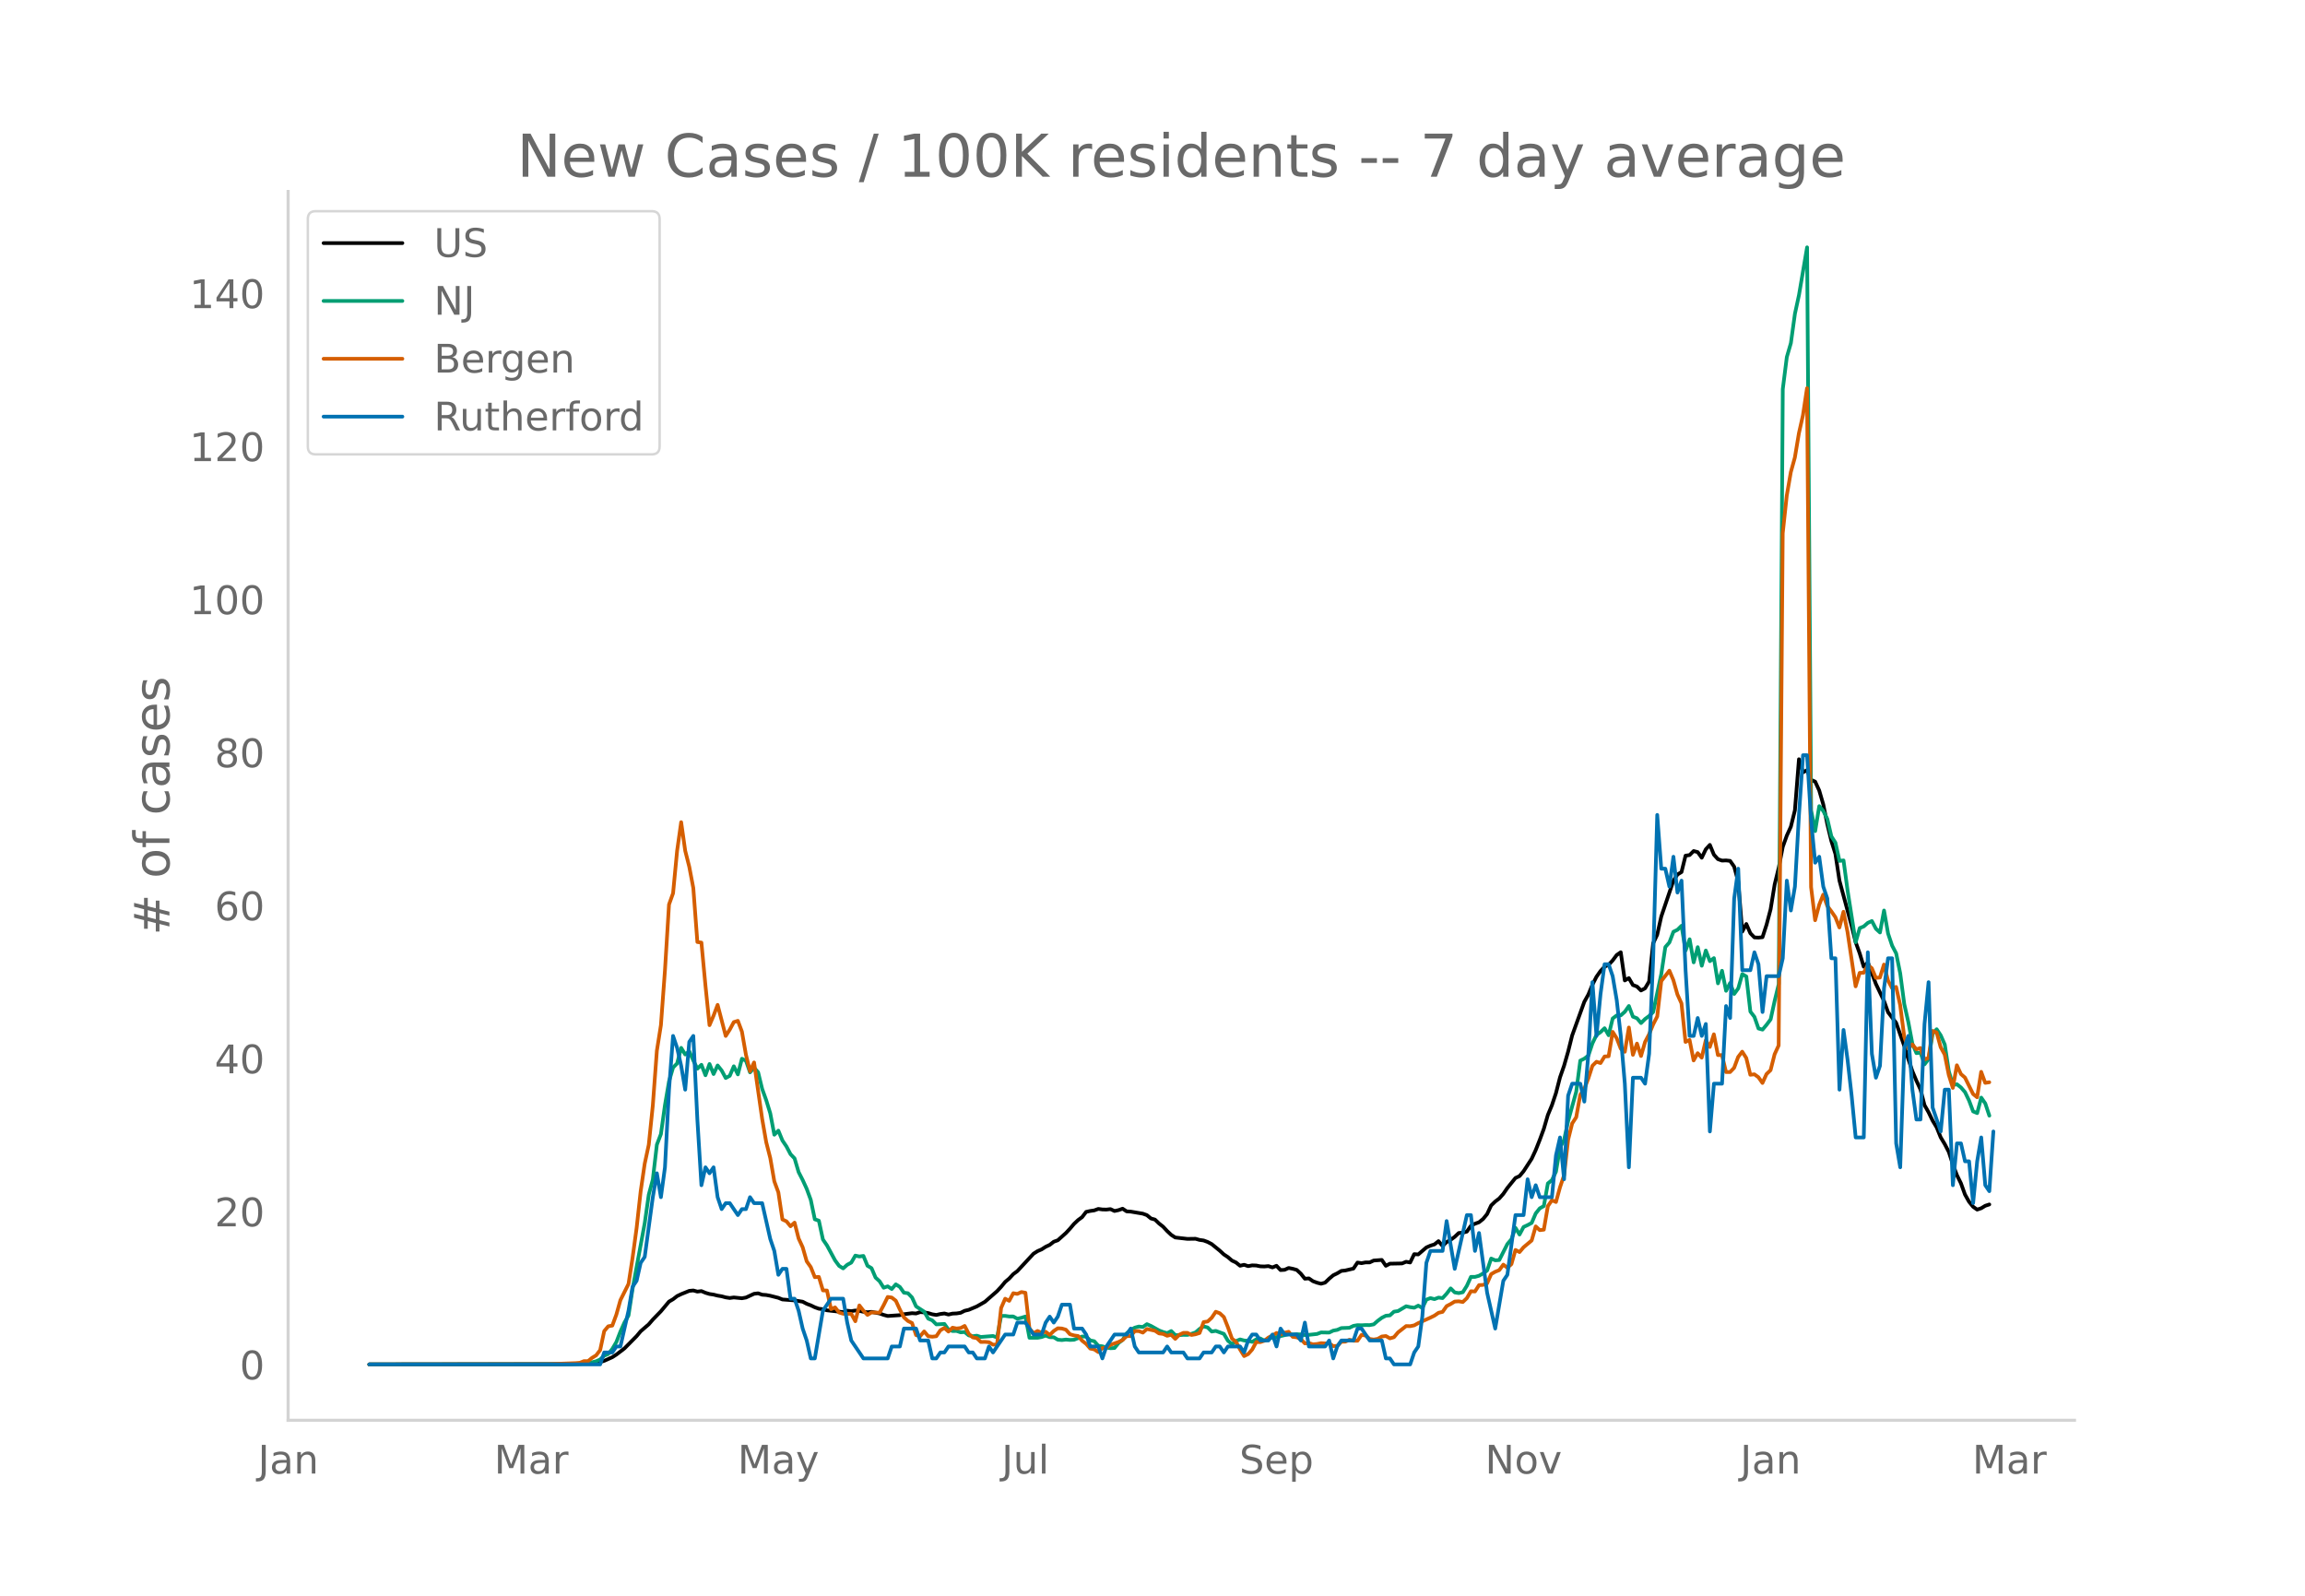 <svg height="864" viewBox="0 0 936 648" width="1248" xmlns="http://www.w3.org/2000/svg" xmlns:xlink="http://www.w3.org/1999/xlink"><defs><style>*{stroke-linecap:butt;stroke-linejoin:round}</style></defs><g id="figure_1"><path d="M0 648h936V0H0z" style="fill:#fff" id="patch_1"/><g id="axes_1"><path d="M117 576.72h725.4V77.76H117z" style="fill:none" id="patch_2"/><path clip-path="url(#pc5f171fdd9)" d="M149.973 554.04l78.937-.087 8.223-.247 4.933-.327 1.645-.297 1.644-.493 3.29-1.474 1.644-1.061 3.289-2.51 4.933-4.985 1.645-1.968 3.289-2.841 1.644-1.904 3.29-3.383 3.289-3.925 1.644-.96 1.645-1.277 1.644-.789 3.29-1.335 1.644-.156 1.644.457 1.645-.207 1.644.696 1.645.493 1.644.242 1.645.417 1.644.266 1.645.45 1.644.244 1.645-.22 3.289.322 1.645-.293 3.289-1.52 1.644-.19 1.645.568 1.644.117 1.645.308 3.289.837 1.644.667 3.29.248 1.644.127 3.289.531 1.644.855 1.645.623 1.644.788 1.645.587 1.645.19 1.644.455 6.578.736 1.645-.57 1.644.18 1.645-.26 1.644.166 1.645.33 1.644.187 1.645-.137 3.289.65 1.644.585 1.645.436 4.934-.336 1.644-.378 3.29-.424 1.644.12 1.644-.562 1.645.12 1.644.272 1.645.5 1.644.268 1.645-.388 1.644-.214 1.645.435 1.644-.381 1.645-.07 1.644-.258 1.645-.822 1.644-.38 3.29-1.38 3.289-1.884 4.933-4.31 1.645-1.773 1.644-1.987 1.645-1.39 1.644-1.775 1.645-1.221 6.578-7.077 1.644-1.043 1.645-.71 1.644-1.059 1.645-.77 1.644-1.282 1.645-.586 3.289-2.946 1.645-1.764L436.12 497l1.645-1.558 1.644-1.202 1.645-2.136 1.644-.365 1.645-.234 1.644-.605 1.645.228 1.644.043 1.645-.188 1.644.768 1.645-.352 1.644-.585 1.645 1.09 1.644.095 4.934.836 1.645.6 1.644 1.345 1.645.463 1.644 1.582 1.645 1.294 1.644 1.766 1.645 1.547 1.644 1.072 4.934.57 3.289-.049 1.644.467 1.645.227 1.644.608 1.645.858 3.289 2.675 1.645 1.523 1.644 1.087 1.645 1.413 1.644.773 1.645 1.326 1.644-.39 1.645.548 1.644-.312 1.645.057 1.644.333 1.645.056 1.644-.148 1.645.53 1.644-.658 1.645 1.741 1.644-.106 1.645-.75 1.644.32 1.645.464 1.644 1.53 1.645 2.044 1.645-.12 1.644 1.127 1.645.613 1.644.426 1.645-.452 1.644-1.585 1.645-1.39 1.644-.803 1.645-.98 1.644-.179 3.29-.773 1.644-2.443 1.644.247 1.645-.31 1.644.015 1.645-.77 3.289-.247 1.645 2.38 1.644-.854 4.934-.097 1.644-.688 1.645.303 1.644-3.389 1.645.113 3.289-2.83 1.644-.727 1.645-.524 1.644-1.314 1.645 1.947 1.644-1.56 1.645-.925 1.644-1.213 1.645-1.555 1.644-.15 1.645-.42 1.645-2.356 1.644-.839 1.645-.593 1.644-1.322 1.645-2.006 1.644-3.492 1.645-1.6 1.644-1.244 1.645-1.865 1.644-2.387 3.29-4.07 1.644-.762 1.644-1.959 3.29-5.06 1.644-3.542 1.644-4.149 1.645-4.457 1.645-5.643 1.644-3.952 1.645-4.926 1.644-6.402 1.645-4.708 1.644-5.721 1.645-6.583 4.933-13.66 1.645-2.96 1.644-3.976 1.645-3.229 1.644-2.35 1.645-1.747 1.644-.764 1.645-1.782 1.644-2.2 1.645-1.134 1.644 11.445 1.645-.948 1.645 2.813 1.644.604 1.645 1.609 1.644-.86 1.645-2.778 1.644-15.535 1.645-3.45 1.644-7.374 4.934-14.58 1.644-2.506 1.645-1.009 1.644-6.651 1.645-.238 1.644-1.639 1.645.429 1.644 2.287 1.645-3.423 1.645-1.786 1.644 3.969 1.645 1.827 1.644.579 1.645-.066 1.644.177 1.645 2.333 1.644 6.07 1.645 20.321 1.644-3.102 1.645 3.767 1.644 1.697 1.645.077 1.644-.167 1.645-5.07 1.644-6.26 1.645-10.08 1.644-6.745 1.645-8.507 1.644-4.59 1.645-3.615 1.645-6.66 1.644-20.742 1.645 5.31 1.644-.862 1.645 3.924 1.644.722 1.645 3.576 1.644 5.637 1.645 8.072 1.644 6.826 1.645 5.236 1.644 10.86 4.934 18.324 1.644 6.654 1.645 4.56 1.644 5.423 1.645-1.766 3.289 8.754 3.29 6.893 1.644 4.603 3.289 4.31 3.289 9.374 1.644 5.331 1.645 4.881 1.644 3.906 1.645 3.541 1.644 6.366 1.645 2.898 1.644 3.397 1.645 2.737 1.644 4.06 1.645 2.745 1.644 3.176 1.645 5.059 1.645 4.342 1.644 3.346 1.645 4.561 1.644 2.911 1.645 2.03 1.644 1.17 1.645-.553 1.644-1.005 1.645-.534" style="fill:none;stroke:#000;stroke-linecap:round;stroke-width:1.5" id="line2d_1"/><path clip-path="url(#pc5f171fdd9)" d="M149.973 554.04l82.226-.11 3.289-.12 3.29-.23 3.288-.804 1.645-.755 1.644-1.51 1.645-.699 1.644-2.074 1.645-2.773 1.644-4.258 1.645-3.694 1.644-2.838 1.645-10.825 4.933-26.642 1.645-11.594 1.644-6.142 1.645-14.153 1.645-4.303 1.644-11.774 1.645-9.645 1.644-5.592 1.645-1.674 1.644-6.327 1.645 2.688 1.644-1.274 1.645 3.718 1.644 3.329 1.645-1.59 1.644 4.253 1.645-4.567 1.644 4.072 1.645-3.483 1.644 2.054 1.645 3.049 1.644-.91 1.645-3.853 1.645 3.293 1.644-6.356 1.645.814 1.644 4.713 1.645-1.87 1.644 1.83 1.645 6.771 1.644 4.563 1.645 5.348 1.644 8.675 1.645-1.654 1.644 3.998 1.645 2.439 1.644 3.123 1.645 1.72 1.644 5.552 1.645 3.213 1.644 3.593 1.645 4.478 1.644 7.896 1.645.56 1.645 7.626 1.644 2.399 3.29 6.092 1.644 2.234 1.644 1.01 1.645-1.46 1.644-.88 1.645-2.843 1.644.355 1.645-.23 1.644 3.993 1.645.974 1.644 3.833 1.645 1.51 1.644 2.608 1.645-.57 1.644 1.09 1.645-1.894 1.645 1.065 1.644 2.323 1.645.225 1.644 1.704 1.645 3.624 3.289 2.149 1.644 2.828 1.645.7 1.644 1.64 3.29-.176 1.644 2.289 1.644.58 1.645-.025 1.644.554 1.645-.12 1.644 1.365 1.645.33 1.644-.205 1.645.515 4.934-.395 1.644.594 1.645-8.765 1.644.005 1.645.245 1.644-.005 1.645.914 1.644-.38 1.645-.514 1.644 8.635h3.29l1.644-.3 1.644-.594 1.645.64 1.644.044 1.645.995 1.645.14 1.644-.2 1.645.15 1.644-.075 3.29-1.32 1.644.04 1.644 1.54 1.645.34 1.644 1.849 1.645.22 1.644.5 1.645.274 1.644-.095 1.645-2.039 1.644-1.25 1.645-2.678 1.644-1.344 1.645-.95 1.644-.454 1.645.19 1.645-1.16 1.644.72 3.29 1.844 1.644.635 1.644.454 1.645-.85 1.644 1.65 1.645.005 1.644-.115 1.645.03 1.644-.44 1.645-.57 1.644-1.409 1.645-1.05 1.644.45 1.645 1.655 1.644-.27 3.29 1.214 1.644 2.779 1.645 1.4 1.644-1.255 1.645-.675 1.644.435 1.645.145 1.644.415 1.645-1.035 1.644-.34 1.645.9 3.289-1.335 1.644-.14 4.934-1.169 1.644.12 1.645-.1 1.644.085 1.645.265 1.645-.105 3.289-.355 1.644-.62 3.29.06 1.644-.794 1.644-.305 1.645-.725 3.289-.125 1.644-.78 1.645-.29 1.644.05 1.645-.09 1.644.026 1.645-.305 1.644-1.444 1.645-1.225 1.645-.834 1.644-.15 1.645-1.5 1.644-.25 3.29-1.943 1.644.36 1.644.24 1.645-.865 1.644.994 1.645-3.418 1.644-.625 1.645.415 1.644-.625 1.645.21 1.644-1.794 1.645-2.149 1.644 1.634 1.645.275 1.644-.35 1.645-2.618 1.645-3.613h1.644l1.645-.455 1.644-.955 1.645-1.174 1.644-4.873 1.645.73 1.644-.12 3.29-6.492 1.644-1.939 1.644-4.652 1.645 2.728 1.644-3.068 1.645-.76 1.644-.885 1.645-3.863 1.644-2.059 1.645-.924 1.645-9.19 1.644-1.35 1.645-3.448 1.644-9.76 1.645-3.109 1.644-7.646 3.29-11.93 1.644-12.618 1.644-.804 1.645-1.245 1.644-4.942 1.645-3.449 1.644-1.144 1.645-1.58 1.644 2.85 1.645-6.807 1.644-1.245 1.645-.025 1.644-1.454 1.645-2.344 1.645 4.333 1.644.645 1.645 1.954 1.644-1.654 1.645-1.22 1.644-1.599 3.29-15.442 1.644-10.95 1.644-1.864 1.645-4.348 1.644-.8 1.645-1.634 1.644 10.06 1.645-4.577 1.644 9.375 1.645-6.172 1.644 7.546 1.645-6.187 1.645 4.323 1.644-1.23 1.645 10.24 1.644-5.102 1.645 8.131 1.644-3.183 1.645 4.458 1.644-2.244 1.645-5.817 1.644.96 1.645 14.267 1.644 2.134 1.645 4.728 1.644.454 1.645-1.959 1.644-2.204 1.645-7.556 1.644-6.746 1.645-241.62 1.644-13.03 1.645-5.666 1.645-11.91 1.644-7.596 3.29-19.37 1.644 228.662 1.644 8.385 1.645-10.125 1.644 1.934 1.645 3.279 1.644 7.056 1.645 2.55 1.644 7.415 1.645-.204 1.644 12.188 3.29 21.035 1.644-5.742 1.644-.68 1.645-1.45 1.645-.744 1.644 3.144 1.645 1.509 1.644-8.926 1.645 9.366 1.644 4.917 1.645 3.139 1.644 8.126 1.645 12.489 1.644 7.28 1.645 8.787 1.644 3.818 1.645-.22 1.644 4.767 1.645-2.134 1.644-10.29 1.645-1.833 1.644 2.478 1.645 3.763 1.644 10.815 1.645 5.577 1.645-.28 1.644 1.305 1.645 1.899 1.644 3.428 1.645 4.393 1.644.685 1.645-6.292 1.644 2.374 1.645 4.952" style="fill:none;stroke:#009e73;stroke-linecap:round;stroke-width:1.5" id="line2d_2"/><path clip-path="url(#pc5f171fdd9)" d="M149.973 554.04l72.359-.095 11.512-.429 1.644-.143 1.645-.666h1.644l1.645-1.334 1.644-1 1.645-2.142 1.644-7.714 1.645-1.952 1.644-.286 1.645-4.476 1.644-5.857 3.29-6.57 1.644-10.62 1.644-12.094 1.645-14.904 1.644-11.237 1.645-7.666 1.644-15.952 1.645-22.237 1.645-10.38 1.644-22.284 1.645-26.713 1.644-4.571 1.645-17.237 1.644-11.619 1.645 11.619 1.644 6.476 1.645 8.666 1.644 21.903 1.645.238 1.644 17.475 1.645 16.047 1.644-3.857 1.645-4.38 3.289 12.618 1.644-2.571 1.645-3.048 1.645-.524 1.644 4.381 1.645 9.428 1.644 6.666 1.645-3.57 3.289 22.95 1.644 9.428 1.645 6.428 1.644 9.476 1.645 4.476 1.644 11 1.645.761 1.644 2 1.645-1.476 1.644 6.428 1.645 3.571 1.644 5.714 1.645 2.333 1.644 4.095 1.645-.095 1.645 5.476 1.644.048 1.645 7.57 1.644-.714 1.645 2.096 1.644.476 3.29.047 1.644 3 1.644-6.428 1.645 2.143 1.644 1.714 1.645-1 3.289.095 1.644-3.047 1.645-3.333 1.644.238 1.645 1.285 1.645 3.572 1.644 3.19 1.645 1.476 1.644.81 1.645 4.904 1.644.476 1.645-1.952 1.644 1.952 1.645.19 1.644-.19 1.645-2.428 1.644-.953 1.645 1.476 1.644-1.57 1.645.332 1.644-.19 1.645-.857 1.644 3.19 1.645 1.476 1.644.286 1.645 1.571 1.645-.047 1.644.143 1.645 1 1.644-.048 1.645-14.856 1.644-3.762 1.645.857 1.644-3.095 1.645.286 1.644-.762 1.645.285 1.644 14.571 1.645 1.857 1.644-.905 1.645.762 1.644-.428 1.645 1.285 1.644-1.619 1.645-1.095 1.645.095 1.644.477 1.645 1.857 1.644.476 1.645.238 1.644 1.905 1.645 1.285 1.644 1.905 1.645.333 1.644 1.095 1.645-1.619 1.644-.095 1.645-1.238 3.289-1.143 1.644-.81 1.645-1.57h1.644l1.645-2.048h1.644l1.645.619 1.645-1.476 3.289.714 1.644 1.095 1.645.19 1.644.763 1.645-.429 1.644 1.667 1.645-1.667 1.644-.762h1.645l1.644.857 1.645-.285 1.644-.524 1.645-4.428 1.644-.239 1.645-1.523 1.644-2.429 1.645.62 1.645 1.523 1.644 4.143 1.645 4.618 1.644 1.334 1.645 3.095 1.644 2.666 1.645-.81 1.644-1.856 1.645-3.048 1.644.048 1.645-.571 1.644-1.286 1.645-.81 1.644-1.047 1.645.619 1.644-.714 1.645-.381 1.644 2.047 1.645.19 1.644.715 1.645 1.762 1.645-.143 1.644.524 1.645-.143 1.644-.334 1.645.096 1.644-.048 1.645 1.143 1.644-.095 1.645-1.667 1.644-.048 1.645-.761 1.644.38h1.645l1.644-2.38 1.645.285 1.644 1.381 1.645.238 1.644-.285 1.645-.953 1.645-.19 1.644.952 1.645-.476 1.644-1.952 3.29-2.572 1.644.048 1.644-.333 1.645-.905 4.933-2.238 1.645-.81 1.644-1.142 1.645-.381 1.644-2.333 1.645-.857 1.644-1 1.645-.096 1.644.286 1.645-1.571 1.645-2.81 1.644.096 1.645-2.572 1.644-.095 1.645-.619 1.644-3.762 1.645-.952 1.644-.666 1.645-2.238 1.644 1.285 1.645-1.476 1.644-5.761 1.645.857 1.644-1.953 3.29-2.761 1.644-5.714 1.644 1.523 1.645-.19 1.645-9.571 1.644-2.38 1.645.713 1.644-6 1.645-4.856 1.644-14.428 1.645-6.618 1.644-2.524 1.645-9.142 1.644-2.381 1.645-4.286 1.644-5.095 1.645-1.619 1.644.524 1.645-2.666 1.644-.096 1.645-9.904 1.644 2.62 1.645 4.237 1.644 1.238 1.645-9.857 1.645 11.095 1.644-4.571 1.645 5.047 1.644-5.714 1.645-3.142 1.644-4 1.645-3.19 1.644-14.38 3.29-4.238L679.51 398l1.644 5.81 1.645 3.619 1.644 15.665 1.645-.81 1.644 8.334 1.645-2.953 1.644 1.81 1.645-7.047 1.645 2.714 1.644-5.143 1.645 8.428h1.644l1.645 6.905h1.644l1.645-1.715 1.644-4.428 1.645-2.143 1.644 2.572 1.645 6.809 1.644-.19 1.645 1.19 1.644 2.333 1.645-3.619 1.644-1.571 1.645-6.476 1.644-3.571 1.645-207.988 1.644-15.285 1.645-9.523 1.645-5.952 1.644-9.857 1.645-7.333 1.644-10.951 1.645 202.56 1.644 13.475 1.645-6.238 1.644-4.143 1.645 4.571 1.644 2.19 1.645 2.382 1.644 4.19 1.645-6.38 1.644 8.19 3.29 22.093 1.644-5.476 1.644-.047 1.645-3.095 1.645 1.238 1.644 3.952 1.645-.143 1.644-5.285 1.645 6.523 1.644 3.047 1.645-.476 1.644 7.38 1.645 12.762 1.644 4.952 1.645-1.762 1.644 2 1.645-.524 1.644 4.667 1.645-.667 1.644-10.952 1.645.62 1.644 5.999 1.645 3 1.644 8.237 1.645 5.286 1.645-9.19 1.644 3.571 1.645 1.429 3.289 6.666 1.644 1.333 1.645-10.333 1.644 4.476 1.645-.238" style="fill:none;stroke:#d55e00;stroke-linecap:round;stroke-width:1.5" id="line2d_3"/><path clip-path="url(#pc5f171fdd9)" d="M149.973 554.04h93.738l1.644-4.85h3.29l1.644-2.426h1.644l3.29-14.55 1.644-9.701 1.644-2.425 1.645-7.276 1.644-2.425 3.29-24.252 1.644-9.7 1.645 9.7 1.644-12.126 1.645-31.527 1.644-21.827 1.645 4.85 1.644 7.276 1.645 9.7 1.644-19.4 1.645-2.426 1.644 33.953 1.645 26.677 1.644-7.276 1.645 2.425 1.644-2.425 1.645 12.126 1.644 4.85 1.645-2.425h1.644l3.29 4.85 1.644-2.425h1.645l1.644-4.85 1.645 2.425h3.289l3.289 14.551 1.644 4.85 1.645 9.701 1.644-2.425h1.645l1.644 12.126h1.645l1.644 4.85 1.645 7.276 1.644 4.85 1.645 7.276h1.644l3.29-19.402 3.289-4.85h4.933l1.645 9.7 1.644 7.276 4.934 7.276h9.867l1.644-4.85h3.29l1.644-7.276h4.934l1.644 4.85h3.29l1.644 7.276h1.644l1.645-2.425h1.644l1.645-2.426h6.578l1.644 2.426h1.645l1.644 2.425h3.29l1.644-4.85 1.645 2.425 4.933-7.276h3.29l1.644-4.85h3.289l3.289 4.85h3.289l1.644-4.85 1.645-2.425 1.644 2.425 1.645-2.425 1.645-4.85h3.289l1.644 9.7h3.29l1.644 2.425 1.644 4.85h3.29l1.644 4.85 1.644-4.85 3.29-4.85h4.933l1.644-2.425 1.645 7.275 1.644 2.426h9.868l1.644-2.426 1.645 2.426h4.933l1.645 2.425h4.933l1.645-2.425h3.289l1.644-2.426h1.645l1.645 2.426 1.644-2.426h4.934l1.644 2.426 1.645-4.85 1.644-2.426h1.645l1.644 2.425h3.29l1.644-2.425 1.644 4.85 1.645-7.275 1.644 2.425h4.934l1.644 2.425 1.645-7.275 1.645 9.7h6.578l1.644-2.425 1.645 7.276 1.644-4.85 1.645-2.426h4.933l1.645-4.85h1.644l3.29 4.85h4.933l1.645 7.276h1.644l1.645 2.425h6.578l1.644-4.85 1.645-2.426 1.644-12.125 1.645-21.827 1.644-4.85h4.934l1.644-12.126 3.29 19.401 4.933-21.826h1.645l1.644 14.55 1.645-7.275 3.289 24.252 3.289 14.55 3.289-19.4 1.644-2.426 3.29-24.251h3.288l1.645-14.551 1.644 7.275 1.645-4.85 1.644 4.85h4.934l1.645-16.976 1.644-7.276 1.645 16.977 1.644-33.953 1.645-4.85h3.289l1.644 7.275 1.645-19.401 1.644-29.102 1.645 21.826 1.644-16.976 1.645-12.126h1.644l1.645 4.85 1.644 9.701 1.645 14.551 1.644 19.402 1.645 33.952 1.645-36.377h3.289l1.644 2.425 1.645-12.126 1.644-38.803 1.645-58.204 1.644 21.826h1.645l1.644 7.276 1.645-12.126 1.644 14.551 1.645-4.85 1.644 36.377 1.645 26.677h1.644l1.645-7.275 1.644 7.275 1.645-4.85 1.645 43.653 1.644-19.401h3.29l1.644-31.528 1.644 4.85 1.645-48.503 1.644-12.126 1.645 41.228h3.289l1.644-7.275 1.645 4.85 1.644 19.402 1.645-14.551h4.933l1.645-7.276 1.644-31.527 1.645 12.126 1.645-9.701 1.644-29.102 1.645-24.252h1.644l1.645 26.677 1.644 16.976 1.645-2.425 1.644 12.126 1.645 4.85 1.644 24.252h1.645l1.644 53.354 1.645-24.252 1.644 12.126 1.645 14.551 1.644 16.976h3.29l1.644-75.18 1.645 41.228 1.644 9.7 1.645-4.85 1.644-31.527 1.645-12.126h1.644l1.645 75.18 1.644 9.701 1.645-48.503 1.644-4.85 1.645 21.826 1.644 12.126h1.645l1.644-38.803 1.645-16.976 1.644 50.928 3.29 9.701 1.644-16.976h1.644l1.645 38.803 1.645-16.976h1.644l1.645 7.275h1.644l1.645 16.976 1.644-16.976 1.645-9.7 1.644 19.4 1.645 2.426 1.644-24.252" style="fill:none;stroke:#0072b2;stroke-linecap:round;stroke-width:1.5" id="line2d_4"/><path d="M117 576.72V77.76" style="fill:none;stroke:#d3d3d3;stroke-linecap:square;stroke-linejoin:miter;stroke-width:1.25" id="patch_3"/><path d="M117 576.72h725.4" style="fill:none;stroke:#d3d3d3;stroke-linecap:square;stroke-linejoin:miter;stroke-width:1.25" id="patch_4"/><g id="matplotlib.axis_1"><g id="xtick_1"><g style="fill:#696969" transform="matrix(.16 0 0 -.16 104.75 598.378)" id="text_1"><defs><path d="M9.813 72.906h9.859V5.078q0-13.187-5-19.14-5-5.954-16.094-5.954h-3.75v8.297h3.078q6.531 0 9.219 3.672Q9.813-4.39 9.813 5.078z" id="DejaVuSans-74"/><path d="M34.281 27.484q-10.89 0-15.093-2.484-4.204-2.484-4.204-8.5 0-4.781 3.157-7.594 3.156-2.797 8.562-2.797 7.485 0 12 5.297 4.516 5.297 4.516 14.078v2zm17.922 3.72V0H43.22v8.297Q40.14 3.328 35.547.953q-4.594-2.375-11.234-2.375-8.391 0-13.36 4.719Q6 8.016 6 15.922q0 9.219 6.172 13.906 6.187 4.688 18.437 4.688h12.61v.89q0 6.203-4.078 9.594-4.078 3.39-11.453 3.39-4.688 0-9.141-1.124-4.438-1.125-8.531-3.375v8.312q4.921 1.906 9.562 2.844 4.64.953 9.031.953 11.875 0 17.735-6.156 5.86-6.14 5.86-18.64z" id="DejaVuSans-97"/><path d="M54.89 33.016V0h-8.984v32.719q0 7.765-3.031 11.61-3.031 3.858-9.078 3.858-7.281 0-11.484-4.64-4.204-4.625-4.204-12.64V0H9.08v54.688h9.03v-8.5q3.235 4.937 7.594 7.374Q30.078 56 35.797 56q9.422 0 14.25-5.828 4.844-5.828 4.844-17.156z" id="DejaVuSans-110"/></defs><use xlink:href="#DejaVuSans-74"/><use x="29.492" xlink:href="#DejaVuSans-97"/><use x="90.771" xlink:href="#DejaVuSans-110"/></g></g><g id="xtick_2"><g style="fill:#696969" transform="matrix(.16 0 0 -.16 200.66 598.378)" id="text_2"><defs><path d="M9.813 72.906h14.703l18.593-49.61 18.703 49.61h14.704V0H66.89v64.016l-18.797-50h-9.907l-18.796 50V0H9.813z" id="DejaVuSans-77"/><path d="M41.11 46.297q-1.516.875-3.297 1.281Q36.03 48 33.89 48q-7.625 0-11.703-4.953-4.079-4.953-4.079-14.234V0H9.08v54.688h9.03v-8.5q2.844 4.984 7.375 7.39Q30.031 56 36.531 56q.922 0 2.047-.125 1.125-.11 2.484-.36z" id="DejaVuSans-114"/></defs><use xlink:href="#DejaVuSans-77"/><use x="86.279" xlink:href="#DejaVuSans-97"/><use x="147.559" xlink:href="#DejaVuSans-114"/></g></g><g id="xtick_3"><g style="fill:#696969" transform="matrix(.16 0 0 -.16 299.53 598.378)" id="text_3"><defs><path d="M32.172-5.078q-3.797-9.766-7.422-12.735-3.61-2.984-9.656-2.984H7.906v7.516h5.282q3.703 0 5.75 1.765Q21-9.766 23.483-3.219l1.61 4.094-22.11 53.813H12.5l17.094-42.766 17.093 42.766h9.516z" id="DejaVuSans-121"/></defs><use xlink:href="#DejaVuSans-77"/><use x="86.279" xlink:href="#DejaVuSans-97"/><use x="147.559" xlink:href="#DejaVuSans-121"/></g></g><g id="xtick_4"><g style="fill:#696969" transform="matrix(.16 0 0 -.16 406.733 598.378)" id="text_4"><defs><path d="M8.5 21.578v33.11h8.984V21.922q0-7.766 3.016-11.656 3.031-3.875 9.094-3.875 7.265 0 11.484 4.64 4.234 4.64 4.234 12.656v31h8.985V0h-8.984v8.406Q42.047 3.422 37.718 1q-4.313-2.422-10.032-2.422-9.421 0-14.312 5.86Q8.5 10.296 8.5 21.578zM31.11 56z" id="DejaVuSans-117"/><path d="M9.422 75.984h8.984V0H9.422z" id="DejaVuSans-108"/></defs><use xlink:href="#DejaVuSans-74"/><use x="29.492" xlink:href="#DejaVuSans-117"/><use x="92.871" xlink:href="#DejaVuSans-108"/></g></g><g id="xtick_5"><g style="fill:#696969" transform="matrix(.16 0 0 -.16 503.266 598.378)" id="text_5"><defs><path d="M53.516 70.516V60.89q-5.61 2.687-10.594 4-4.984 1.328-9.625 1.328-8.047 0-12.422-3.125t-4.375-8.89q0-4.845 2.906-7.313 2.907-2.453 11.016-3.97l5.953-1.218q11.031-2.11 16.281-7.406 5.25-5.297 5.25-14.172 0-10.61-7.11-16.078-7.093-5.469-20.812-5.469-5.172 0-11.015 1.172Q13.14.922 6.89 3.219v10.156q6-3.36 11.765-5.078 5.766-1.703 11.328-1.703 8.438 0 13.032 3.312 4.593 3.328 4.593 9.485 0 5.359-3.297 8.39-3.296 3.032-10.812 4.547L27.484 33.5q-11.03 2.188-15.968 6.875-4.922 4.688-4.922 13.047 0 9.672 6.812 15.234 6.813 5.563 18.766 5.563 5.14 0 10.453-.938 5.328-.922 10.89-2.765z" id="DejaVuSans-83"/><path d="M56.203 29.594v-4.39H14.891q.593-9.282 5.593-14.142 5-4.859 13.938-4.859 5.172 0 10.031 1.266 4.86 1.265 9.656 3.812v-8.5Q49.266.734 44.187-.344 39.11-1.422 33.892-1.422q-13.094 0-20.735 7.61-7.64 7.625-7.64 20.625 0 13.421 7.25 21.296Q20.016 56 32.328 56q11.031 0 17.453-7.11 6.422-7.093 6.422-19.296zm-8.984 2.64q-.094 7.36-4.125 11.75-4.032 4.407-10.672 4.407-7.516 0-12.031-4.25-4.516-4.25-5.203-11.97z" id="DejaVuSans-101"/><path d="M18.11 8.203v-29H9.077v75.484h9.031v-8.296q2.844 4.875 7.157 7.234Q29.594 56 35.594 56q9.968 0 16.187-7.906 6.235-7.907 6.235-20.797T51.78 6.484q-6.218-7.906-16.187-7.906-6 0-10.328 2.375-4.313 2.375-7.157 7.25zm30.578 19.094q0 9.906-4.079 15.547-4.078 5.64-11.203 5.64-7.14 0-11.218-5.64-4.079-5.64-4.079-15.547 0-9.906 4.078-15.547 4.079-5.64 11.22-5.64 7.124 0 11.202 5.64t4.078 15.547z" id="DejaVuSans-112"/></defs><use xlink:href="#DejaVuSans-83"/><use x="63.477" xlink:href="#DejaVuSans-101"/><use x="125" xlink:href="#DejaVuSans-112"/></g></g><g id="xtick_6"><g style="fill:#696969" transform="matrix(.16 0 0 -.16 603.047 598.378)" id="text_6"><defs><path d="M9.813 72.906h13.28l32.329-60.984v60.984h9.562V0h-13.28L19.39 60.984V0H9.813z" id="DejaVuSans-78"/><path d="M30.61 48.39q-7.22 0-11.422-5.64-4.204-5.64-4.204-15.453 0-9.813 4.172-15.453 4.188-5.64 11.453-5.64 7.188 0 11.375 5.655 4.203 5.672 4.203 15.438 0 9.719-4.203 15.406-4.187 5.688-11.375 5.688zm0 7.61q11.718 0 18.406-7.625 6.703-7.61 6.703-21.078 0-13.422-6.703-21.078-6.688-7.64-18.407-7.64-11.765 0-18.437 7.64-6.656 7.656-6.656 21.078 0 13.469 6.656 21.078Q18.844 56 30.609 56z" id="DejaVuSans-111"/><path d="M2.984 54.688H12.5L29.594 8.797l17.093 45.89h9.516L35.687 0H23.485z" id="DejaVuSans-118"/></defs><use xlink:href="#DejaVuSans-78"/><use x="74.805" xlink:href="#DejaVuSans-111"/><use x="135.986" xlink:href="#DejaVuSans-118"/></g></g><g id="xtick_7"><g style="fill:#696969" transform="matrix(.16 0 0 -.16 706.646 598.378)" id="text_7"><use xlink:href="#DejaVuSans-74"/><use x="29.492" xlink:href="#DejaVuSans-97"/><use x="90.771" xlink:href="#DejaVuSans-110"/></g></g><g id="xtick_8"><g style="fill:#696969" transform="matrix(.16 0 0 -.16 800.912 598.378)" id="text_8"><use xlink:href="#DejaVuSans-77"/><use x="86.279" xlink:href="#DejaVuSans-97"/><use x="147.559" xlink:href="#DejaVuSans-114"/></g></g></g><g id="matplotlib.axis_2"><g id="ytick_1"><g style="fill:#696969" transform="matrix(.16 0 0 -.16 97.32 560.119)" id="text_9"><defs><path d="M31.781 66.406q-7.61 0-11.453-7.5Q16.5 51.422 16.5 36.375q0-14.984 3.828-22.484 3.844-7.5 11.453-7.5 7.672 0 11.5 7.5 3.844 7.5 3.844 22.484 0 15.047-3.844 22.531-3.828 7.5-11.5 7.5zm0 7.813q12.266 0 18.735-9.703 6.468-9.688 6.468-28.141 0-18.406-6.468-28.11-6.47-9.687-18.735-9.687-12.25 0-18.718 9.688-6.47 9.703-6.47 28.109 0 18.453 6.47 28.14Q19.53 74.22 31.78 74.22z" id="DejaVuSans-48"/></defs><use xlink:href="#DejaVuSans-48"/></g></g><g id="ytick_2"><g style="fill:#696969" transform="matrix(.16 0 0 -.16 87.14 497.976)" id="text_10"><defs><path d="M19.188 8.297h34.421V0H7.33v8.297q5.609 5.812 15.296 15.594 9.703 9.797 12.188 12.64 4.734 5.313 6.609 9 1.89 3.688 1.89 7.25 0 5.813-4.078 9.469-4.078 3.672-10.625 3.672-4.64 0-9.797-1.61-5.14-1.609-11-4.89v9.969Q13.767 71.78 18.938 73q5.188 1.219 9.485 1.219 11.328 0 18.062-5.672 6.735-5.656 6.735-15.125 0-4.5-1.688-8.531-1.672-4.016-6.125-9.485-1.218-1.422-7.765-8.187-6.532-6.766-18.453-18.922z" id="DejaVuSans-50"/></defs><use xlink:href="#DejaVuSans-50"/><use x="63.623" xlink:href="#DejaVuSans-48"/></g></g><g id="ytick_3"><g style="fill:#696969" transform="matrix(.16 0 0 -.16 87.14 435.832)" id="text_11"><defs><path d="M37.797 64.313L12.89 25.39h24.906zm-2.594 8.593H47.61V25.391h10.407v-8.203H47.609V0h-9.812v17.188H4.89v9.515z" id="DejaVuSans-52"/></defs><use xlink:href="#DejaVuSans-52"/><use x="63.623" xlink:href="#DejaVuSans-48"/></g></g><g id="ytick_4"><g style="fill:#696969" transform="matrix(.16 0 0 -.16 87.14 373.69)" id="text_12"><defs><path d="M33.016 40.375q-6.641 0-10.532-4.547-3.875-4.531-3.875-12.437 0-7.86 3.875-12.438 3.891-4.562 10.532-4.562 6.64 0 10.515 4.562 3.875 4.578 3.875 12.438 0 7.906-3.875 12.437-3.875 4.547-10.515 4.547zm19.578 30.922v-8.984q-3.719 1.75-7.5 2.671-3.782.938-7.5.938-9.766 0-14.922-6.594-5.14-6.594-5.875-19.922 2.875 4.25 7.219 6.516 4.359 2.266 9.578 2.266 10.984 0 17.36-6.672 6.374-6.657 6.374-18.125 0-11.235-6.64-18.032-6.641-6.78-17.672-6.78-12.657 0-19.344 9.687-6.688 9.703-6.688 28.109 0 17.281 8.204 27.563 8.203 10.28 22.015 10.28 3.719 0 7.5-.734t7.89-2.187z" id="DejaVuSans-54"/></defs><use xlink:href="#DejaVuSans-54"/><use x="63.623" xlink:href="#DejaVuSans-48"/></g></g><g id="ytick_5"><g style="fill:#696969" transform="matrix(.16 0 0 -.16 87.14 311.546)" id="text_13"><defs><path d="M31.781 34.625q-7.031 0-11.062-3.766-4.016-3.765-4.016-10.343 0-6.594 4.016-10.36Q24.75 6.391 31.78 6.391q7.032 0 11.078 3.78 4.063 3.798 4.063 10.345 0 6.578-4.031 10.343-4.016 3.766-11.11 3.766zm-9.86 4.188q-6.343 1.562-9.89 5.906Q8.5 49.079 8.5 55.329q0 8.733 6.219 13.812 6.234 5.078 17.062 5.078 10.89 0 17.094-5.078 6.203-5.079 6.203-13.813 0-6.25-3.547-10.61-3.531-4.343-9.828-5.906 7.125-1.656 11.094-6.5 3.984-4.828 3.984-11.796 0-10.61-6.468-16.282-6.47-5.656-18.532-5.656-12.047 0-18.531 5.656-6.469 5.672-6.469 16.282 0 6.968 4 11.797 4.016 4.843 11.14 6.5zM18.314 54.39q0-5.657 3.53-8.828 3.548-3.172 9.938-3.172 6.36 0 9.938 3.172 3.593 3.171 3.593 8.828 0 5.672-3.593 8.843-3.578 3.172-9.938 3.172-6.39 0-9.937-3.172-3.532-3.172-3.532-8.843z" id="DejaVuSans-56"/></defs><use xlink:href="#DejaVuSans-56"/><use x="63.623" xlink:href="#DejaVuSans-48"/></g></g><g id="ytick_6"><g style="fill:#696969" transform="matrix(.16 0 0 -.16 76.96 249.403)" id="text_14"><defs><path d="M12.406 8.297h16.11v55.625l-17.532-3.516v8.985l17.438 3.515h9.86V8.296H54.39V0H12.406z" id="DejaVuSans-49"/></defs><use xlink:href="#DejaVuSans-49"/><use x="63.623" xlink:href="#DejaVuSans-48"/><use x="127.246" xlink:href="#DejaVuSans-48"/></g></g><g id="ytick_7"><g style="fill:#696969" transform="matrix(.16 0 0 -.16 76.96 187.26)" id="text_15"><use xlink:href="#DejaVuSans-49"/><use x="63.623" xlink:href="#DejaVuSans-50"/><use x="127.246" xlink:href="#DejaVuSans-48"/></g></g><g id="ytick_8"><g style="fill:#696969" transform="matrix(.16 0 0 -.16 76.96 125.117)" id="text_16"><use xlink:href="#DejaVuSans-49"/><use x="63.623" xlink:href="#DejaVuSans-52"/><use x="127.246" xlink:href="#DejaVuSans-48"/></g></g><g style="fill:#696969" transform="matrix(0 -.2 -.2 0 68.8 379.813)" id="text_17"><defs><path d="M51.125 44H36.922l-4.11-16.313h14.313zm-7.328 27.781l-5.078-20.265h14.265L58.11 71.78h7.813L60.89 51.516h15.234V44h-17.14l-4-16.313h15.53V20.22H53.079L48 0h-7.813l5.032 20.219H30.906L25.875 0h-7.86l5.079 20.219H7.719v7.468h17.187L29 44H13.281v7.516h17.625l4.985 20.265z" id="DejaVuSans-35"/><path d="M37.11 75.984V68.5h-8.594q-4.828 0-6.72-1.953-1.874-1.953-1.874-7.031v-4.828h14.797v-6.985H19.922V0H10.89v47.703H2.297v6.984h8.594V58.5q0 9.125 4.25 13.297 4.25 4.187 13.468 4.187z" id="DejaVuSans-102"/><path d="M48.781 52.594v-8.407q-3.812 2.11-7.64 3.157-3.828 1.047-7.735 1.047-8.75 0-13.593-5.547-4.829-5.532-4.829-15.547 0-10.016 4.829-15.563 4.843-5.53 13.593-5.53 3.907 0 7.735 1.046 3.828 1.047 7.64 3.156V2.094Q45.016.344 40.984-.531q-4.015-.89-8.562-.89-12.36 0-19.64 7.765-7.266 7.765-7.266 20.953 0 13.375 7.343 21.031Q20.22 56 33.016 56q4.14 0 8.093-.86 3.953-.843 7.672-2.546z" id="DejaVuSans-99"/><path d="M44.281 53.078v-8.5q-3.797 1.953-7.906 2.922-4.094.984-8.5.984-6.688 0-10.031-2.047-3.344-2.046-3.344-6.156 0-3.125 2.39-4.906 2.391-1.781 9.626-3.39l3.078-.688q9.562-2.047 13.593-5.781 4.032-3.735 4.032-10.422 0-7.625-6.032-12.078-6.03-4.438-16.578-4.438-4.39 0-9.156.86Q10.688.296 5.422 2v9.281q4.984-2.594 9.812-3.89 4.829-1.282 9.579-1.282 6.343 0 9.75 2.172 3.421 2.172 3.421 6.125 0 3.656-2.468 5.61-2.453 1.953-10.813 3.765l-3.125.735q-8.344 1.75-12.062 5.39-3.704 3.64-3.704 9.985 0 7.718 5.47 11.906Q16.75 56 26.811 56q4.97 0 9.36-.734 4.406-.72 8.11-2.188z" id="DejaVuSans-115"/></defs><use xlink:href="#DejaVuSans-35"/><use x="83.789" xlink:href="#DejaVuSans-32"/><use x="115.576" xlink:href="#DejaVuSans-111"/><use x="176.758" xlink:href="#DejaVuSans-102"/><use x="211.963" xlink:href="#DejaVuSans-32"/><use x="243.75" xlink:href="#DejaVuSans-99"/><use x="298.73" xlink:href="#DejaVuSans-97"/><use x="360.01" xlink:href="#DejaVuSans-115"/><use x="412.109" xlink:href="#DejaVuSans-101"/><use x="473.633" xlink:href="#DejaVuSans-115"/></g></g><g style="fill:#696969" transform="matrix(.24 0 0 -.24 209.887 71.76)" id="text_18"><defs><path d="M4.203 54.688h8.985l11.234-42.672 11.172 42.672h10.593l11.235-42.672 11.187 42.672h8.985L63.28 0H52.688L40.922 44.828 29.109 0H18.5z" id="DejaVuSans-119"/><path d="M64.406 67.281v-10.39q-4.984 4.64-10.625 6.922-5.64 2.296-11.984 2.296-12.5 0-19.14-7.64-6.641-7.64-6.641-22.094 0-14.406 6.64-22.047 6.64-7.64 19.14-7.64 6.345 0 11.985 2.296 5.64 2.297 10.625 6.938V5.609Q59.234 2.094 53.437.33q-5.78-1.75-12.218-1.75-16.563 0-26.094 10.124-9.516 10.14-9.516 27.672 0 17.578 9.516 27.703 9.531 10.14 26.094 10.14 6.531 0 12.312-1.734 5.797-1.734 10.875-5.203z" id="DejaVuSans-67"/><path d="M25.39 72.906h8.297L8.297-9.28H0z" id="DejaVuSans-47"/><path d="M9.813 72.906h9.859V42.094L52.39 72.906h12.703L28.906 38.922 67.672 0H54.688L19.672 35.11V0h-9.86z" id="DejaVuSans-75"/><path d="M9.422 54.688h8.984V0H9.422zm0 21.296h8.984v-11.39H9.422z" id="DejaVuSans-105"/><path d="M45.406 46.39v29.594h8.985V0h-8.985v8.203Q42.578 3.328 38.25.953q-4.313-2.375-10.375-2.375-9.906 0-16.14 7.906-6.22 7.922-6.22 20.813 0 12.89 6.22 20.797Q17.968 56 27.874 56q6.063 0 10.375-2.375 4.328-2.36 7.156-7.234zm-30.61-19.093q0-9.906 4.079-15.547 4.078-5.64 11.203-5.64 7.125 0 11.219 5.64 4.11 5.64 4.11 15.547 0 9.906-4.11 15.547-4.094 5.64-11.219 5.64-7.125 0-11.203-5.64-4.078-5.64-4.078-15.547z" id="DejaVuSans-100"/><path d="M18.313 70.219V54.688h18.5v-6.985h-18.5V18.016q0-6.688 1.828-8.594 1.828-1.906 7.453-1.906h9.218V0h-9.218q-10.407 0-14.36 3.875-3.953 3.89-3.953 14.14v29.688H2.687v6.984h6.594V70.22z" id="DejaVuSans-116"/><path d="M4.89 31.39h26.313v-8H4.891z" id="DejaVuSans-45"/><path d="M8.203 72.906h46.875v-4.203L28.61 0H18.312L43.22 64.594H8.203z" id="DejaVuSans-55"/><path d="M45.406 27.984q0 9.766-4.031 15.125-4.016 5.375-11.297 5.375-7.219 0-11.25-5.375-4.031-5.359-4.031-15.125 0-9.718 4.031-15.093t11.25-5.375q7.281 0 11.297 5.375 4.031 5.375 4.031 15.093zm8.985-21.203q0-13.953-6.203-20.765Q42-20.797 29.203-20.797q-4.734 0-8.937.703-4.203.703-8.157 2.172v8.735q3.954-2.141 7.813-3.157 3.86-1.031 7.86-1.031 8.843 0 13.234 4.61 4.39 4.609 4.39 13.937v4.453q-2.781-4.844-7.125-7.234Q33.938 0 27.875 0 17.828 0 11.672 7.656q-6.156 7.672-6.156 20.328 0 12.688 6.156 20.344Q17.828 56 27.875 56q6.063 0 10.406-2.39 4.344-2.391 7.125-7.22v8.297h8.985z" id="DejaVuSans-103"/></defs><use xlink:href="#DejaVuSans-78"/><use x="74.805" xlink:href="#DejaVuSans-101"/><use x="136.328" xlink:href="#DejaVuSans-119"/><use x="218.115" xlink:href="#DejaVuSans-32"/><use x="249.902" xlink:href="#DejaVuSans-67"/><use x="319.727" xlink:href="#DejaVuSans-97"/><use x="381.006" xlink:href="#DejaVuSans-115"/><use x="433.105" xlink:href="#DejaVuSans-101"/><use x="494.629" xlink:href="#DejaVuSans-115"/><use x="546.729" xlink:href="#DejaVuSans-32"/><use x="578.516" xlink:href="#DejaVuSans-47"/><use x="612.207" xlink:href="#DejaVuSans-32"/><use x="643.994" xlink:href="#DejaVuSans-49"/><use x="707.617" xlink:href="#DejaVuSans-48"/><use x="771.24" xlink:href="#DejaVuSans-48"/><use x="834.863" xlink:href="#DejaVuSans-75"/><use x="900.439" xlink:href="#DejaVuSans-32"/><use x="932.227" xlink:href="#DejaVuSans-114"/><use x="971.09" xlink:href="#DejaVuSans-101"/><use x="1032.613" xlink:href="#DejaVuSans-115"/><use x="1084.713" xlink:href="#DejaVuSans-105"/><use x="1112.496" xlink:href="#DejaVuSans-100"/><use x="1175.973" xlink:href="#DejaVuSans-101"/><use x="1237.496" xlink:href="#DejaVuSans-110"/><use x="1300.875" xlink:href="#DejaVuSans-116"/><use x="1340.084" xlink:href="#DejaVuSans-115"/><use x="1392.184" xlink:href="#DejaVuSans-32"/><use x="1423.971" xlink:href="#DejaVuSans-45"/><use x="1460.055" xlink:href="#DejaVuSans-45"/><use x="1496.139" xlink:href="#DejaVuSans-32"/><use x="1527.926" xlink:href="#DejaVuSans-55"/><use x="1591.549" xlink:href="#DejaVuSans-32"/><use x="1623.336" xlink:href="#DejaVuSans-100"/><use x="1686.813" xlink:href="#DejaVuSans-97"/><use x="1748.092" xlink:href="#DejaVuSans-121"/><use x="1807.271" xlink:href="#DejaVuSans-32"/><use x="1839.059" xlink:href="#DejaVuSans-97"/><use x="1900.338" xlink:href="#DejaVuSans-118"/><use x="1959.518" xlink:href="#DejaVuSans-101"/><use x="2021.041" xlink:href="#DejaVuSans-114"/><use x="2062.154" xlink:href="#DejaVuSans-97"/><use x="2123.434" xlink:href="#DejaVuSans-103"/><use x="2186.91" xlink:href="#DejaVuSans-101"/></g><g id="legend_1"><path d="M128.2 184.5h136.45q3.2 0 3.2-3.2V88.96q0-3.2-3.2-3.2H128.2q-3.2 0-3.2 3.2v92.34q0 3.2 3.2 3.2z" style="fill:none;opacity:.8;stroke:#ccc;stroke-linejoin:miter" id="patch_5"/><path d="M131.4 98.718h32" style="fill:none;stroke:#000;stroke-linecap:round;stroke-width:1.5" id="line2d_5"/><g style="fill:#696969" transform="matrix(.16 0 0 -.16 176.2 104.317)" id="text_19"><defs><path d="M8.688 72.906h9.921V28.61q0-11.718 4.235-16.875 4.25-5.14 13.781-5.14 9.469 0 13.719 5.14 4.25 5.157 4.25 16.875v44.297H64.5V27.391q0-14.25-7.063-21.532-7.046-7.28-20.812-7.28-13.828 0-20.89 7.28-7.047 7.282-7.047 21.532z" id="DejaVuSans-85"/></defs><use xlink:href="#DejaVuSans-85"/><use x="73.193" xlink:href="#DejaVuSans-83"/></g><path d="M131.4 122.203h32" style="fill:none;stroke:#009e73;stroke-linecap:round;stroke-width:1.5" id="line2d_7"/><g style="fill:#696969" transform="matrix(.16 0 0 -.16 176.2 127.802)" id="text_20"><use xlink:href="#DejaVuSans-78"/><use x="74.805" xlink:href="#DejaVuSans-74"/></g><path d="M131.4 145.688h32" style="fill:none;stroke:#d55e00;stroke-linecap:round;stroke-width:1.5" id="line2d_9"/><g style="fill:#696969" transform="matrix(.16 0 0 -.16 176.2 151.287)" id="text_21"><defs><path d="M19.672 34.813V8.108H35.5q7.953 0 11.781 3.297 3.844 3.297 3.844 10.078 0 6.844-3.844 10.078-3.828 3.25-11.781 3.25zm0 29.984V42.828h14.61q7.218 0 10.75 2.703 3.546 2.719 3.546 8.282 0 5.515-3.547 8.25-3.531 2.734-10.75 2.734zm-9.86 8.11h25.204q11.28 0 17.375-4.688Q58.5 63.53 58.5 54.89q0-6.703-3.125-10.657-3.125-3.953-9.188-4.922 7.282-1.562 11.313-6.53 4.031-4.954 4.031-12.376 0-9.765-6.64-15.093Q48.25 0 35.984 0H9.812z" id="DejaVuSans-66"/></defs><use xlink:href="#DejaVuSans-66"/><use x="68.604" xlink:href="#DejaVuSans-101"/><use x="130.127" xlink:href="#DejaVuSans-114"/><use x="169.49" xlink:href="#DejaVuSans-103"/><use x="232.967" xlink:href="#DejaVuSans-101"/><use x="294.49" xlink:href="#DejaVuSans-110"/></g><path d="M131.4 169.173h32" style="fill:none;stroke:#0072b2;stroke-linecap:round;stroke-width:1.5" id="line2d_11"/><g style="fill:#696969" transform="matrix(.16 0 0 -.16 176.2 174.773)" id="text_22"><defs><path d="M44.39 34.188q3.172-1.079 6.172-4.594 3-3.516 6.032-9.672L66.609 0H56l-9.313 18.703q-3.624 7.328-7.015 9.719-3.39 2.39-9.25 2.39h-10.75V0h-9.86v72.906h22.266q12.5 0 18.656-5.234 6.157-5.219 6.157-15.766 0-6.89-3.203-11.437-3.204-4.532-9.297-6.282zM19.673 64.797V38.922h12.406q7.125 0 10.766 3.297 3.64 3.297 3.64 9.687 0 6.39-3.64 9.64-3.64 3.25-10.766 3.25z" id="DejaVuSans-82"/><path d="M54.89 33.016V0h-8.984v32.719q0 7.765-3.031 11.61-3.031 3.858-9.078 3.858-7.281 0-11.484-4.64-4.204-4.625-4.204-12.64V0H9.08v75.984h9.03V46.188q3.235 4.937 7.594 7.374Q30.078 56 35.797 56q9.422 0 14.25-5.828 4.844-5.828 4.844-17.156z" id="DejaVuSans-104"/></defs><use xlink:href="#DejaVuSans-82"/><use x="64.982" xlink:href="#DejaVuSans-117"/><use x="128.361" xlink:href="#DejaVuSans-116"/><use x="167.57" xlink:href="#DejaVuSans-104"/><use x="230.949" xlink:href="#DejaVuSans-101"/><use x="292.473" xlink:href="#DejaVuSans-114"/><use x="333.586" xlink:href="#DejaVuSans-102"/><use x="368.791" xlink:href="#DejaVuSans-111"/><use x="429.973" xlink:href="#DejaVuSans-114"/><use x="469.336" xlink:href="#DejaVuSans-100"/></g></g></g></g><defs><clipPath id="pc5f171fdd9"><path d="M117 77.76h725.4v498.96H117z"/></clipPath></defs></svg>